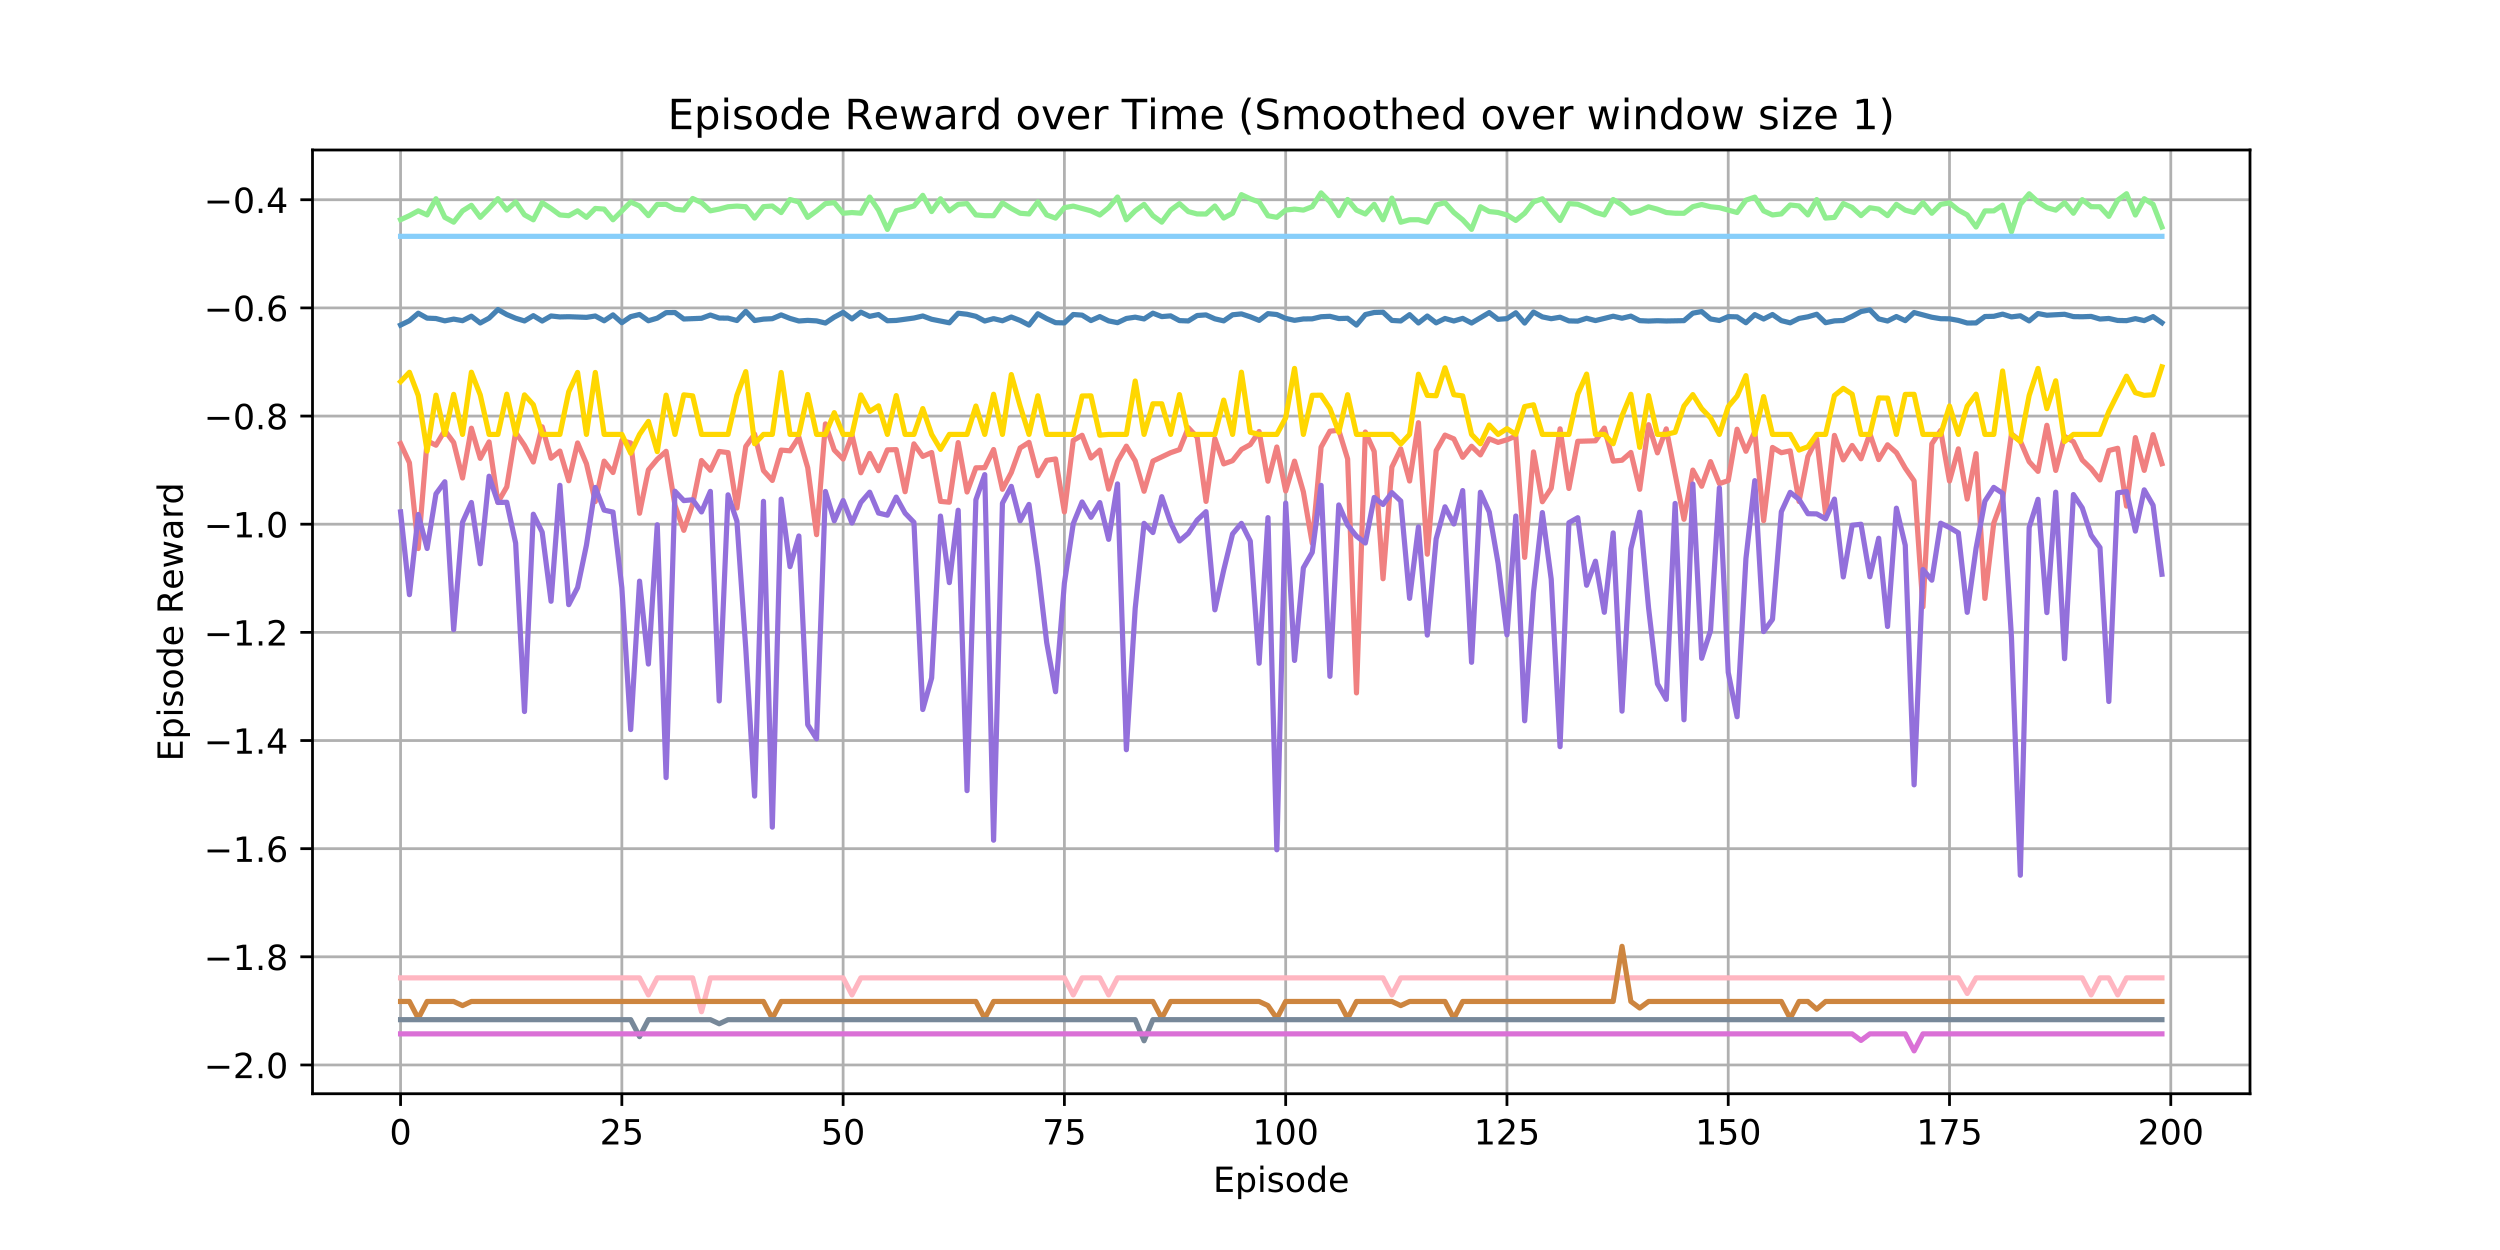 <?xml version="1.0" encoding="utf-8" standalone="no"?>
<!DOCTYPE svg PUBLIC "-//W3C//DTD SVG 1.1//EN"
  "http://www.w3.org/Graphics/SVG/1.1/DTD/svg11.dtd">
<!-- Created with matplotlib (https://matplotlib.org/) -->
<svg height="360pt" version="1.1" viewBox="0 0 720 360" width="720pt" xmlns="http://www.w3.org/2000/svg" xmlns:xlink="http://www.w3.org/1999/xlink">
 <defs>
  <style type="text/css">
*{stroke-linecap:butt;stroke-linejoin:round;white-space:pre;}
  </style>
 </defs>
 <g id="figure_1">
  <g id="patch_1">
   <path d="M 0 360 
L 720 360 
L 720 0 
L 0 0 
z
" style="fill:#ffffff;"/>
  </g>
  <g id="axes_1">
   <g id="patch_2">
    <path d="M 90 315 
L 648 315 
L 648 43.2 
L 90 43.2 
z
" style="fill:#ffffff;"/>
   </g>
   <g id="matplotlib.axis_1">
    <g id="xtick_1">
     <g id="line2d_1">
      <path clip-path="url(#p8ab251e965)" d="M 115.364 315 
L 115.364 43.2 
" style="fill:none;stroke:#b0b0b0;stroke-linecap:square;stroke-width:0.8;"/>
     </g>
     <g id="line2d_2">
      <defs>
       <path d="M 0 0 
L 0 3.5 
" id="ma11ceac515" style="stroke:#000000;stroke-width:0.8;"/>
      </defs>
      <g>
       <use style="stroke:#000000;stroke-width:0.8;" x="115.364" xlink:href="#ma11ceac515" y="315"/>
      </g>
     </g>
     <g id="text_1">
      <!-- 0 -->
      <defs>
       <path d="M 31.781 66.406 
Q 24.172 66.406 20.328 58.906 
Q 16.5 51.422 16.5 36.375 
Q 16.5 21.391 20.328 13.891 
Q 24.172 6.391 31.781 6.391 
Q 39.453 6.391 43.281 13.891 
Q 47.125 21.391 47.125 36.375 
Q 47.125 51.422 43.281 58.906 
Q 39.453 66.406 31.781 66.406 
z
M 31.781 74.219 
Q 44.047 74.219 50.516 64.516 
Q 56.984 54.828 56.984 36.375 
Q 56.984 17.969 50.516 8.266 
Q 44.047 -1.422 31.781 -1.422 
Q 19.531 -1.422 13.062 8.266 
Q 6.594 17.969 6.594 36.375 
Q 6.594 54.828 13.062 64.516 
Q 19.531 74.219 31.781 74.219 
z
" id="DejaVuSans-48"/>
      </defs>
      <g transform="translate(112.182 329.598)scale(0.1 -0.1)">
       <use xlink:href="#DejaVuSans-48"/>
      </g>
     </g>
    </g>
    <g id="xtick_2">
     <g id="line2d_3">
      <path clip-path="url(#p8ab251e965)" d="M 179.091 315 
L 179.091 43.2 
" style="fill:none;stroke:#b0b0b0;stroke-linecap:square;stroke-width:0.8;"/>
     </g>
     <g id="line2d_4">
      <g>
       <use style="stroke:#000000;stroke-width:0.8;" x="179.091" xlink:href="#ma11ceac515" y="315"/>
      </g>
     </g>
     <g id="text_2">
      <!-- 25 -->
      <defs>
       <path d="M 19.188 8.297 
L 53.609 8.297 
L 53.609 0 
L 7.328 0 
L 7.328 8.297 
Q 12.938 14.109 22.625 23.891 
Q 32.328 33.688 34.812 36.531 
Q 39.547 41.844 41.422 45.531 
Q 43.312 49.219 43.312 52.781 
Q 43.312 58.594 39.234 62.25 
Q 35.156 65.922 28.609 65.922 
Q 23.969 65.922 18.812 64.312 
Q 13.672 62.703 7.812 59.422 
L 7.812 69.391 
Q 13.766 71.781 18.938 73 
Q 24.125 74.219 28.422 74.219 
Q 39.75 74.219 46.484 68.547 
Q 53.219 62.891 53.219 53.422 
Q 53.219 48.922 51.531 44.891 
Q 49.859 40.875 45.406 35.406 
Q 44.188 33.984 37.641 27.219 
Q 31.109 20.453 19.188 8.297 
z
" id="DejaVuSans-50"/>
       <path d="M 10.797 72.906 
L 49.516 72.906 
L 49.516 64.594 
L 19.828 64.594 
L 19.828 46.734 
Q 21.969 47.469 24.109 47.828 
Q 26.266 48.188 28.422 48.188 
Q 40.625 48.188 47.75 41.5 
Q 54.891 34.812 54.891 23.391 
Q 54.891 11.625 47.562 5.094 
Q 40.234 -1.422 26.906 -1.422 
Q 22.312 -1.422 17.547 -0.641 
Q 12.797 0.141 7.719 1.703 
L 7.719 11.625 
Q 12.109 9.234 16.797 8.062 
Q 21.484 6.891 26.703 6.891 
Q 35.156 6.891 40.078 11.328 
Q 45.016 15.766 45.016 23.391 
Q 45.016 31 40.078 35.438 
Q 35.156 39.891 26.703 39.891 
Q 22.75 39.891 18.812 39.016 
Q 14.891 38.141 10.797 36.281 
z
" id="DejaVuSans-53"/>
      </defs>
      <g transform="translate(172.729 329.598)scale(0.1 -0.1)">
       <use xlink:href="#DejaVuSans-50"/>
       <use x="63.623" xlink:href="#DejaVuSans-53"/>
      </g>
     </g>
    </g>
    <g id="xtick_3">
     <g id="line2d_5">
      <path clip-path="url(#p8ab251e965)" d="M 242.819 315 
L 242.819 43.2 
" style="fill:none;stroke:#b0b0b0;stroke-linecap:square;stroke-width:0.8;"/>
     </g>
     <g id="line2d_6">
      <g>
       <use style="stroke:#000000;stroke-width:0.8;" x="242.819" xlink:href="#ma11ceac515" y="315"/>
      </g>
     </g>
     <g id="text_3">
      <!-- 50 -->
      <g transform="translate(236.457 329.598)scale(0.1 -0.1)">
       <use xlink:href="#DejaVuSans-53"/>
       <use x="63.623" xlink:href="#DejaVuSans-48"/>
      </g>
     </g>
    </g>
    <g id="xtick_4">
     <g id="line2d_7">
      <path clip-path="url(#p8ab251e965)" d="M 306.547 315 
L 306.547 43.2 
" style="fill:none;stroke:#b0b0b0;stroke-linecap:square;stroke-width:0.8;"/>
     </g>
     <g id="line2d_8">
      <g>
       <use style="stroke:#000000;stroke-width:0.8;" x="306.547" xlink:href="#ma11ceac515" y="315"/>
      </g>
     </g>
     <g id="text_4">
      <!-- 75 -->
      <defs>
       <path d="M 8.203 72.906 
L 55.078 72.906 
L 55.078 68.703 
L 28.609 0 
L 18.312 0 
L 43.219 64.594 
L 8.203 64.594 
z
" id="DejaVuSans-55"/>
      </defs>
      <g transform="translate(300.184 329.598)scale(0.1 -0.1)">
       <use xlink:href="#DejaVuSans-55"/>
       <use x="63.623" xlink:href="#DejaVuSans-53"/>
      </g>
     </g>
    </g>
    <g id="xtick_5">
     <g id="line2d_9">
      <path clip-path="url(#p8ab251e965)" d="M 370.275 315 
L 370.275 43.2 
" style="fill:none;stroke:#b0b0b0;stroke-linecap:square;stroke-width:0.8;"/>
     </g>
     <g id="line2d_10">
      <g>
       <use style="stroke:#000000;stroke-width:0.8;" x="370.275" xlink:href="#ma11ceac515" y="315"/>
      </g>
     </g>
     <g id="text_5">
      <!-- 100 -->
      <defs>
       <path d="M 12.406 8.297 
L 28.516 8.297 
L 28.516 63.922 
L 10.984 60.406 
L 10.984 69.391 
L 28.422 72.906 
L 38.281 72.906 
L 38.281 8.297 
L 54.391 8.297 
L 54.391 0 
L 12.406 0 
z
" id="DejaVuSans-49"/>
      </defs>
      <g transform="translate(360.731 329.598)scale(0.1 -0.1)">
       <use xlink:href="#DejaVuSans-49"/>
       <use x="63.623" xlink:href="#DejaVuSans-48"/>
       <use x="127.246" xlink:href="#DejaVuSans-48"/>
      </g>
     </g>
    </g>
    <g id="xtick_6">
     <g id="line2d_11">
      <path clip-path="url(#p8ab251e965)" d="M 434.002 315 
L 434.002 43.2 
" style="fill:none;stroke:#b0b0b0;stroke-linecap:square;stroke-width:0.8;"/>
     </g>
     <g id="line2d_12">
      <g>
       <use style="stroke:#000000;stroke-width:0.8;" x="434.002" xlink:href="#ma11ceac515" y="315"/>
      </g>
     </g>
     <g id="text_6">
      <!-- 125 -->
      <g transform="translate(424.459 329.598)scale(0.1 -0.1)">
       <use xlink:href="#DejaVuSans-49"/>
       <use x="63.623" xlink:href="#DejaVuSans-50"/>
       <use x="127.246" xlink:href="#DejaVuSans-53"/>
      </g>
     </g>
    </g>
    <g id="xtick_7">
     <g id="line2d_13">
      <path clip-path="url(#p8ab251e965)" d="M 497.73 315 
L 497.73 43.2 
" style="fill:none;stroke:#b0b0b0;stroke-linecap:square;stroke-width:0.8;"/>
     </g>
     <g id="line2d_14">
      <g>
       <use style="stroke:#000000;stroke-width:0.8;" x="497.73" xlink:href="#ma11ceac515" y="315"/>
      </g>
     </g>
     <g id="text_7">
      <!-- 150 -->
      <g transform="translate(488.186 329.598)scale(0.1 -0.1)">
       <use xlink:href="#DejaVuSans-49"/>
       <use x="63.623" xlink:href="#DejaVuSans-53"/>
       <use x="127.246" xlink:href="#DejaVuSans-48"/>
      </g>
     </g>
    </g>
    <g id="xtick_8">
     <g id="line2d_15">
      <path clip-path="url(#p8ab251e965)" d="M 561.458 315 
L 561.458 43.2 
" style="fill:none;stroke:#b0b0b0;stroke-linecap:square;stroke-width:0.8;"/>
     </g>
     <g id="line2d_16">
      <g>
       <use style="stroke:#000000;stroke-width:0.8;" x="561.458" xlink:href="#ma11ceac515" y="315"/>
      </g>
     </g>
     <g id="text_8">
      <!-- 175 -->
      <g transform="translate(551.914 329.598)scale(0.1 -0.1)">
       <use xlink:href="#DejaVuSans-49"/>
       <use x="63.623" xlink:href="#DejaVuSans-55"/>
       <use x="127.246" xlink:href="#DejaVuSans-53"/>
      </g>
     </g>
    </g>
    <g id="xtick_9">
     <g id="line2d_17">
      <path clip-path="url(#p8ab251e965)" d="M 625.185 315 
L 625.185 43.2 
" style="fill:none;stroke:#b0b0b0;stroke-linecap:square;stroke-width:0.8;"/>
     </g>
     <g id="line2d_18">
      <g>
       <use style="stroke:#000000;stroke-width:0.8;" x="625.185" xlink:href="#ma11ceac515" y="315"/>
      </g>
     </g>
     <g id="text_9">
      <!-- 200 -->
      <g transform="translate(615.642 329.598)scale(0.1 -0.1)">
       <use xlink:href="#DejaVuSans-50"/>
       <use x="63.623" xlink:href="#DejaVuSans-48"/>
       <use x="127.246" xlink:href="#DejaVuSans-48"/>
      </g>
     </g>
    </g>
    <g id="text_10">
     <!-- Episode -->
     <defs>
      <path d="M 9.812 72.906 
L 55.906 72.906 
L 55.906 64.594 
L 19.672 64.594 
L 19.672 43.016 
L 54.391 43.016 
L 54.391 34.719 
L 19.672 34.719 
L 19.672 8.297 
L 56.781 8.297 
L 56.781 0 
L 9.812 0 
z
" id="DejaVuSans-69"/>
      <path d="M 18.109 8.203 
L 18.109 -20.797 
L 9.078 -20.797 
L 9.078 54.688 
L 18.109 54.688 
L 18.109 46.391 
Q 20.953 51.266 25.266 53.625 
Q 29.594 56 35.594 56 
Q 45.562 56 51.781 48.094 
Q 58.016 40.188 58.016 27.297 
Q 58.016 14.406 51.781 6.484 
Q 45.562 -1.422 35.594 -1.422 
Q 29.594 -1.422 25.266 0.953 
Q 20.953 3.328 18.109 8.203 
z
M 48.688 27.297 
Q 48.688 37.203 44.609 42.844 
Q 40.531 48.484 33.406 48.484 
Q 26.266 48.484 22.188 42.844 
Q 18.109 37.203 18.109 27.297 
Q 18.109 17.391 22.188 11.75 
Q 26.266 6.109 33.406 6.109 
Q 40.531 6.109 44.609 11.75 
Q 48.688 17.391 48.688 27.297 
z
" id="DejaVuSans-112"/>
      <path d="M 9.422 54.688 
L 18.406 54.688 
L 18.406 0 
L 9.422 0 
z
M 9.422 75.984 
L 18.406 75.984 
L 18.406 64.594 
L 9.422 64.594 
z
" id="DejaVuSans-105"/>
      <path d="M 44.281 53.078 
L 44.281 44.578 
Q 40.484 46.531 36.375 47.5 
Q 32.281 48.484 27.875 48.484 
Q 21.188 48.484 17.844 46.438 
Q 14.5 44.391 14.5 40.281 
Q 14.5 37.156 16.891 35.375 
Q 19.281 33.594 26.516 31.984 
L 29.594 31.297 
Q 39.156 29.25 43.188 25.516 
Q 47.219 21.781 47.219 15.094 
Q 47.219 7.469 41.188 3.016 
Q 35.156 -1.422 24.609 -1.422 
Q 20.219 -1.422 15.453 -0.562 
Q 10.688 0.297 5.422 2 
L 5.422 11.281 
Q 10.406 8.688 15.234 7.391 
Q 20.062 6.109 24.812 6.109 
Q 31.156 6.109 34.562 8.281 
Q 37.984 10.453 37.984 14.406 
Q 37.984 18.062 35.516 20.016 
Q 33.062 21.969 24.703 23.781 
L 21.578 24.516 
Q 13.234 26.266 9.516 29.906 
Q 5.812 33.547 5.812 39.891 
Q 5.812 47.609 11.281 51.797 
Q 16.75 56 26.812 56 
Q 31.781 56 36.172 55.266 
Q 40.578 54.547 44.281 53.078 
z
" id="DejaVuSans-115"/>
      <path d="M 30.609 48.391 
Q 23.391 48.391 19.188 42.75 
Q 14.984 37.109 14.984 27.297 
Q 14.984 17.484 19.156 11.844 
Q 23.344 6.203 30.609 6.203 
Q 37.797 6.203 41.984 11.859 
Q 46.188 17.531 46.188 27.297 
Q 46.188 37.016 41.984 42.703 
Q 37.797 48.391 30.609 48.391 
z
M 30.609 56 
Q 42.328 56 49.016 48.375 
Q 55.719 40.766 55.719 27.297 
Q 55.719 13.875 49.016 6.219 
Q 42.328 -1.422 30.609 -1.422 
Q 18.844 -1.422 12.172 6.219 
Q 5.516 13.875 5.516 27.297 
Q 5.516 40.766 12.172 48.375 
Q 18.844 56 30.609 56 
z
" id="DejaVuSans-111"/>
      <path d="M 45.406 46.391 
L 45.406 75.984 
L 54.391 75.984 
L 54.391 0 
L 45.406 0 
L 45.406 8.203 
Q 42.578 3.328 38.25 0.953 
Q 33.938 -1.422 27.875 -1.422 
Q 17.969 -1.422 11.734 6.484 
Q 5.516 14.406 5.516 27.297 
Q 5.516 40.188 11.734 48.094 
Q 17.969 56 27.875 56 
Q 33.938 56 38.25 53.625 
Q 42.578 51.266 45.406 46.391 
z
M 14.797 27.297 
Q 14.797 17.391 18.875 11.75 
Q 22.953 6.109 30.078 6.109 
Q 37.203 6.109 41.297 11.75 
Q 45.406 17.391 45.406 27.297 
Q 45.406 37.203 41.297 42.844 
Q 37.203 48.484 30.078 48.484 
Q 22.953 48.484 18.875 42.844 
Q 14.797 37.203 14.797 27.297 
z
" id="DejaVuSans-100"/>
      <path d="M 56.203 29.594 
L 56.203 25.203 
L 14.891 25.203 
Q 15.484 15.922 20.484 11.062 
Q 25.484 6.203 34.422 6.203 
Q 39.594 6.203 44.453 7.469 
Q 49.312 8.734 54.109 11.281 
L 54.109 2.781 
Q 49.266 0.734 44.188 -0.344 
Q 39.109 -1.422 33.891 -1.422 
Q 20.797 -1.422 13.156 6.188 
Q 5.516 13.812 5.516 26.812 
Q 5.516 40.234 12.766 48.109 
Q 20.016 56 32.328 56 
Q 43.359 56 49.781 48.891 
Q 56.203 41.797 56.203 29.594 
z
M 47.219 32.234 
Q 47.125 39.594 43.094 43.984 
Q 39.062 48.391 32.422 48.391 
Q 24.906 48.391 20.391 44.141 
Q 15.875 39.891 15.188 32.172 
z
" id="DejaVuSans-101"/>
     </defs>
     <g transform="translate(349.363 343.277)scale(0.1 -0.1)">
      <use xlink:href="#DejaVuSans-69"/>
      <use x="63.184" xlink:href="#DejaVuSans-112"/>
      <use x="126.66" xlink:href="#DejaVuSans-105"/>
      <use x="154.443" xlink:href="#DejaVuSans-115"/>
      <use x="206.543" xlink:href="#DejaVuSans-111"/>
      <use x="267.725" xlink:href="#DejaVuSans-100"/>
      <use x="331.201" xlink:href="#DejaVuSans-101"/>
     </g>
    </g>
   </g>
   <g id="matplotlib.axis_2">
    <g id="ytick_1">
     <g id="line2d_19">
      <path clip-path="url(#p8ab251e965)" d="M 90 306.711 
L 648 306.711 
" style="fill:none;stroke:#b0b0b0;stroke-linecap:square;stroke-width:0.8;"/>
     </g>
     <g id="line2d_20">
      <defs>
       <path d="M 0 0 
L -3.5 0 
" id="m61335bbe92" style="stroke:#000000;stroke-width:0.8;"/>
      </defs>
      <g>
       <use style="stroke:#000000;stroke-width:0.8;" x="90" xlink:href="#m61335bbe92" y="306.711"/>
      </g>
     </g>
     <g id="text_11">
      <!-- −2.0 -->
      <defs>
       <path d="M 10.594 35.5 
L 73.188 35.5 
L 73.188 27.203 
L 10.594 27.203 
z
" id="DejaVuSans-8722"/>
       <path d="M 10.688 12.406 
L 21 12.406 
L 21 0 
L 10.688 0 
z
" id="DejaVuSans-46"/>
      </defs>
      <g transform="translate(58.717 310.511)scale(0.1 -0.1)">
       <use xlink:href="#DejaVuSans-8722"/>
       <use x="83.789" xlink:href="#DejaVuSans-50"/>
       <use x="147.412" xlink:href="#DejaVuSans-46"/>
       <use x="179.199" xlink:href="#DejaVuSans-48"/>
      </g>
     </g>
    </g>
    <g id="ytick_2">
     <g id="line2d_21">
      <path clip-path="url(#p8ab251e965)" d="M 90 275.563 
L 648 275.563 
" style="fill:none;stroke:#b0b0b0;stroke-linecap:square;stroke-width:0.8;"/>
     </g>
     <g id="line2d_22">
      <g>
       <use style="stroke:#000000;stroke-width:0.8;" x="90" xlink:href="#m61335bbe92" y="275.563"/>
      </g>
     </g>
     <g id="text_12">
      <!-- −1.8 -->
      <defs>
       <path d="M 31.781 34.625 
Q 24.75 34.625 20.719 30.859 
Q 16.703 27.094 16.703 20.516 
Q 16.703 13.922 20.719 10.156 
Q 24.75 6.391 31.781 6.391 
Q 38.812 6.391 42.859 10.172 
Q 46.922 13.969 46.922 20.516 
Q 46.922 27.094 42.891 30.859 
Q 38.875 34.625 31.781 34.625 
z
M 21.922 38.812 
Q 15.578 40.375 12.031 44.719 
Q 8.5 49.078 8.5 55.328 
Q 8.5 64.062 14.719 69.141 
Q 20.953 74.219 31.781 74.219 
Q 42.672 74.219 48.875 69.141 
Q 55.078 64.062 55.078 55.328 
Q 55.078 49.078 51.531 44.719 
Q 48 40.375 41.703 38.812 
Q 48.828 37.156 52.797 32.312 
Q 56.781 27.484 56.781 20.516 
Q 56.781 9.906 50.312 4.234 
Q 43.844 -1.422 31.781 -1.422 
Q 19.734 -1.422 13.25 4.234 
Q 6.781 9.906 6.781 20.516 
Q 6.781 27.484 10.781 32.312 
Q 14.797 37.156 21.922 38.812 
z
M 18.312 54.391 
Q 18.312 48.734 21.844 45.562 
Q 25.391 42.391 31.781 42.391 
Q 38.141 42.391 41.719 45.562 
Q 45.312 48.734 45.312 54.391 
Q 45.312 60.062 41.719 63.234 
Q 38.141 66.406 31.781 66.406 
Q 25.391 66.406 21.844 63.234 
Q 18.312 60.062 18.312 54.391 
z
" id="DejaVuSans-56"/>
      </defs>
      <g transform="translate(58.717 279.363)scale(0.1 -0.1)">
       <use xlink:href="#DejaVuSans-8722"/>
       <use x="83.789" xlink:href="#DejaVuSans-49"/>
       <use x="147.412" xlink:href="#DejaVuSans-46"/>
       <use x="179.199" xlink:href="#DejaVuSans-56"/>
      </g>
     </g>
    </g>
    <g id="ytick_3">
     <g id="line2d_23">
      <path clip-path="url(#p8ab251e965)" d="M 90 244.415 
L 648 244.415 
" style="fill:none;stroke:#b0b0b0;stroke-linecap:square;stroke-width:0.8;"/>
     </g>
     <g id="line2d_24">
      <g>
       <use style="stroke:#000000;stroke-width:0.8;" x="90" xlink:href="#m61335bbe92" y="244.415"/>
      </g>
     </g>
     <g id="text_13">
      <!-- −1.6 -->
      <defs>
       <path d="M 33.016 40.375 
Q 26.375 40.375 22.484 35.828 
Q 18.609 31.297 18.609 23.391 
Q 18.609 15.531 22.484 10.953 
Q 26.375 6.391 33.016 6.391 
Q 39.656 6.391 43.531 10.953 
Q 47.406 15.531 47.406 23.391 
Q 47.406 31.297 43.531 35.828 
Q 39.656 40.375 33.016 40.375 
z
M 52.594 71.297 
L 52.594 62.312 
Q 48.875 64.062 45.094 64.984 
Q 41.312 65.922 37.594 65.922 
Q 27.828 65.922 22.672 59.328 
Q 17.531 52.734 16.797 39.406 
Q 19.672 43.656 24.016 45.922 
Q 28.375 48.188 33.594 48.188 
Q 44.578 48.188 50.953 41.516 
Q 57.328 34.859 57.328 23.391 
Q 57.328 12.156 50.688 5.359 
Q 44.047 -1.422 33.016 -1.422 
Q 20.359 -1.422 13.672 8.266 
Q 6.984 17.969 6.984 36.375 
Q 6.984 53.656 15.188 63.938 
Q 23.391 74.219 37.203 74.219 
Q 40.922 74.219 44.703 73.484 
Q 48.484 72.75 52.594 71.297 
z
" id="DejaVuSans-54"/>
      </defs>
      <g transform="translate(58.717 248.215)scale(0.1 -0.1)">
       <use xlink:href="#DejaVuSans-8722"/>
       <use x="83.789" xlink:href="#DejaVuSans-49"/>
       <use x="147.412" xlink:href="#DejaVuSans-46"/>
       <use x="179.199" xlink:href="#DejaVuSans-54"/>
      </g>
     </g>
    </g>
    <g id="ytick_4">
     <g id="line2d_25">
      <path clip-path="url(#p8ab251e965)" d="M 90 213.268 
L 648 213.268 
" style="fill:none;stroke:#b0b0b0;stroke-linecap:square;stroke-width:0.8;"/>
     </g>
     <g id="line2d_26">
      <g>
       <use style="stroke:#000000;stroke-width:0.8;" x="90" xlink:href="#m61335bbe92" y="213.268"/>
      </g>
     </g>
     <g id="text_14">
      <!-- −1.4 -->
      <defs>
       <path d="M 37.797 64.312 
L 12.891 25.391 
L 37.797 25.391 
z
M 35.203 72.906 
L 47.609 72.906 
L 47.609 25.391 
L 58.016 25.391 
L 58.016 17.188 
L 47.609 17.188 
L 47.609 0 
L 37.797 0 
L 37.797 17.188 
L 4.891 17.188 
L 4.891 26.703 
z
" id="DejaVuSans-52"/>
      </defs>
      <g transform="translate(58.717 217.067)scale(0.1 -0.1)">
       <use xlink:href="#DejaVuSans-8722"/>
       <use x="83.789" xlink:href="#DejaVuSans-49"/>
       <use x="147.412" xlink:href="#DejaVuSans-46"/>
       <use x="179.199" xlink:href="#DejaVuSans-52"/>
      </g>
     </g>
    </g>
    <g id="ytick_5">
     <g id="line2d_27">
      <path clip-path="url(#p8ab251e965)" d="M 90 182.12 
L 648 182.12 
" style="fill:none;stroke:#b0b0b0;stroke-linecap:square;stroke-width:0.8;"/>
     </g>
     <g id="line2d_28">
      <g>
       <use style="stroke:#000000;stroke-width:0.8;" x="90" xlink:href="#m61335bbe92" y="182.12"/>
      </g>
     </g>
     <g id="text_15">
      <!-- −1.2 -->
      <g transform="translate(58.717 185.919)scale(0.1 -0.1)">
       <use xlink:href="#DejaVuSans-8722"/>
       <use x="83.789" xlink:href="#DejaVuSans-49"/>
       <use x="147.412" xlink:href="#DejaVuSans-46"/>
       <use x="179.199" xlink:href="#DejaVuSans-50"/>
      </g>
     </g>
    </g>
    <g id="ytick_6">
     <g id="line2d_29">
      <path clip-path="url(#p8ab251e965)" d="M 90 150.972 
L 648 150.972 
" style="fill:none;stroke:#b0b0b0;stroke-linecap:square;stroke-width:0.8;"/>
     </g>
     <g id="line2d_30">
      <g>
       <use style="stroke:#000000;stroke-width:0.8;" x="90" xlink:href="#m61335bbe92" y="150.972"/>
      </g>
     </g>
     <g id="text_16">
      <!-- −1.0 -->
      <g transform="translate(58.717 154.771)scale(0.1 -0.1)">
       <use xlink:href="#DejaVuSans-8722"/>
       <use x="83.789" xlink:href="#DejaVuSans-49"/>
       <use x="147.412" xlink:href="#DejaVuSans-46"/>
       <use x="179.199" xlink:href="#DejaVuSans-48"/>
      </g>
     </g>
    </g>
    <g id="ytick_7">
     <g id="line2d_31">
      <path clip-path="url(#p8ab251e965)" d="M 90 119.824 
L 648 119.824 
" style="fill:none;stroke:#b0b0b0;stroke-linecap:square;stroke-width:0.8;"/>
     </g>
     <g id="line2d_32">
      <g>
       <use style="stroke:#000000;stroke-width:0.8;" x="90" xlink:href="#m61335bbe92" y="119.824"/>
      </g>
     </g>
     <g id="text_17">
      <!-- −0.8 -->
      <g transform="translate(58.717 123.623)scale(0.1 -0.1)">
       <use xlink:href="#DejaVuSans-8722"/>
       <use x="83.789" xlink:href="#DejaVuSans-48"/>
       <use x="147.412" xlink:href="#DejaVuSans-46"/>
       <use x="179.199" xlink:href="#DejaVuSans-56"/>
      </g>
     </g>
    </g>
    <g id="ytick_8">
     <g id="line2d_33">
      <path clip-path="url(#p8ab251e965)" d="M 90 88.676 
L 648 88.676 
" style="fill:none;stroke:#b0b0b0;stroke-linecap:square;stroke-width:0.8;"/>
     </g>
     <g id="line2d_34">
      <g>
       <use style="stroke:#000000;stroke-width:0.8;" x="90" xlink:href="#m61335bbe92" y="88.676"/>
      </g>
     </g>
     <g id="text_18">
      <!-- −0.6 -->
      <g transform="translate(58.717 92.475)scale(0.1 -0.1)">
       <use xlink:href="#DejaVuSans-8722"/>
       <use x="83.789" xlink:href="#DejaVuSans-48"/>
       <use x="147.412" xlink:href="#DejaVuSans-46"/>
       <use x="179.199" xlink:href="#DejaVuSans-54"/>
      </g>
     </g>
    </g>
    <g id="ytick_9">
     <g id="line2d_35">
      <path clip-path="url(#p8ab251e965)" d="M 90 57.528 
L 648 57.528 
" style="fill:none;stroke:#b0b0b0;stroke-linecap:square;stroke-width:0.8;"/>
     </g>
     <g id="line2d_36">
      <g>
       <use style="stroke:#000000;stroke-width:0.8;" x="90" xlink:href="#m61335bbe92" y="57.528"/>
      </g>
     </g>
     <g id="text_19">
      <!-- −0.4 -->
      <g transform="translate(58.717 61.327)scale(0.1 -0.1)">
       <use xlink:href="#DejaVuSans-8722"/>
       <use x="83.789" xlink:href="#DejaVuSans-48"/>
       <use x="147.412" xlink:href="#DejaVuSans-46"/>
       <use x="179.199" xlink:href="#DejaVuSans-52"/>
      </g>
     </g>
    </g>
    <g id="text_20">
     <!-- Episode Reward -->
     <defs>
      <path id="DejaVuSans-32"/>
      <path d="M 44.391 34.188 
Q 47.562 33.109 50.562 29.594 
Q 53.562 26.078 56.594 19.922 
L 66.609 0 
L 56 0 
L 46.688 18.703 
Q 43.062 26.031 39.672 28.422 
Q 36.281 30.812 30.422 30.812 
L 19.672 30.812 
L 19.672 0 
L 9.812 0 
L 9.812 72.906 
L 32.078 72.906 
Q 44.578 72.906 50.734 67.672 
Q 56.891 62.453 56.891 51.906 
Q 56.891 45.016 53.688 40.469 
Q 50.484 35.938 44.391 34.188 
z
M 19.672 64.797 
L 19.672 38.922 
L 32.078 38.922 
Q 39.203 38.922 42.844 42.219 
Q 46.484 45.516 46.484 51.906 
Q 46.484 58.297 42.844 61.547 
Q 39.203 64.797 32.078 64.797 
z
" id="DejaVuSans-82"/>
      <path d="M 4.203 54.688 
L 13.188 54.688 
L 24.422 12.016 
L 35.594 54.688 
L 46.188 54.688 
L 57.422 12.016 
L 68.609 54.688 
L 77.594 54.688 
L 63.281 0 
L 52.688 0 
L 40.922 44.828 
L 29.109 0 
L 18.5 0 
z
" id="DejaVuSans-119"/>
      <path d="M 34.281 27.484 
Q 23.391 27.484 19.188 25 
Q 14.984 22.516 14.984 16.5 
Q 14.984 11.719 18.141 8.906 
Q 21.297 6.109 26.703 6.109 
Q 34.188 6.109 38.703 11.406 
Q 43.219 16.703 43.219 25.484 
L 43.219 27.484 
z
M 52.203 31.203 
L 52.203 0 
L 43.219 0 
L 43.219 8.297 
Q 40.141 3.328 35.547 0.953 
Q 30.953 -1.422 24.312 -1.422 
Q 15.922 -1.422 10.953 3.297 
Q 6 8.016 6 15.922 
Q 6 25.141 12.172 29.828 
Q 18.359 34.516 30.609 34.516 
L 43.219 34.516 
L 43.219 35.406 
Q 43.219 41.609 39.141 45 
Q 35.062 48.391 27.688 48.391 
Q 23 48.391 18.547 47.266 
Q 14.109 46.141 10.016 43.891 
L 10.016 52.203 
Q 14.938 54.109 19.578 55.047 
Q 24.219 56 28.609 56 
Q 40.484 56 46.344 49.844 
Q 52.203 43.703 52.203 31.203 
z
" id="DejaVuSans-97"/>
      <path d="M 41.109 46.297 
Q 39.594 47.172 37.812 47.578 
Q 36.031 48 33.891 48 
Q 26.266 48 22.188 43.047 
Q 18.109 38.094 18.109 28.812 
L 18.109 0 
L 9.078 0 
L 9.078 54.688 
L 18.109 54.688 
L 18.109 46.188 
Q 20.953 51.172 25.484 53.578 
Q 30.031 56 36.531 56 
Q 37.453 56 38.578 55.875 
Q 39.703 55.766 41.062 55.516 
z
" id="DejaVuSans-114"/>
     </defs>
     <g transform="translate(52.638 219.256)rotate(-90)scale(0.1 -0.1)">
      <use xlink:href="#DejaVuSans-69"/>
      <use x="63.184" xlink:href="#DejaVuSans-112"/>
      <use x="126.66" xlink:href="#DejaVuSans-105"/>
      <use x="154.443" xlink:href="#DejaVuSans-115"/>
      <use x="206.543" xlink:href="#DejaVuSans-111"/>
      <use x="267.725" xlink:href="#DejaVuSans-100"/>
      <use x="331.201" xlink:href="#DejaVuSans-101"/>
      <use x="392.725" xlink:href="#DejaVuSans-32"/>
      <use x="424.512" xlink:href="#DejaVuSans-82"/>
      <use x="493.932" xlink:href="#DejaVuSans-101"/>
      <use x="555.455" xlink:href="#DejaVuSans-119"/>
      <use x="637.242" xlink:href="#DejaVuSans-97"/>
      <use x="698.521" xlink:href="#DejaVuSans-114"/>
      <use x="739.619" xlink:href="#DejaVuSans-100"/>
     </g>
    </g>
   </g>
   <g id="line2d_37">
    <path clip-path="url(#p8ab251e965)" d="M 115.364 127.742 
L 117.913 133.288 
L 120.462 157.974 
L 123.011 126.959 
L 125.56 128.215 
L 128.109 123.97 
L 130.658 127.445 
L 133.207 137.658 
L 135.757 123.327 
L 138.306 132.002 
L 140.855 127.276 
L 143.404 144.661 
L 145.953 140.221 
L 148.502 124.534 
L 151.051 128.279 
L 153.6 133.056 
L 156.149 122.927 
L 158.698 131.964 
L 161.248 129.904 
L 163.797 138.455 
L 166.346 127.577 
L 168.895 133.556 
L 171.444 144.45 
L 173.993 132.808 
L 176.542 136.083 
L 179.091 126.877 
L 181.64 127.589 
L 184.19 147.814 
L 186.739 135.329 
L 189.288 132.268 
L 191.837 129.986 
L 194.386 145.521 
L 196.935 152.733 
L 199.484 145.193 
L 202.033 132.628 
L 204.582 135.434 
L 207.132 130.019 
L 209.681 130.356 
L 212.23 146.299 
L 214.779 128.577 
L 217.328 125.029 
L 219.877 135.533 
L 222.426 138.364 
L 224.975 129.625 
L 227.524 129.835 
L 230.074 125.928 
L 232.623 134.696 
L 235.172 153.977 
L 237.721 122.086 
L 240.27 129.616 
L 242.819 132.203 
L 245.368 125.261 
L 247.917 136.15 
L 250.466 130.6 
L 253.016 135.554 
L 255.565 129.56 
L 258.114 129.49 
L 260.663 141.609 
L 263.212 127.836 
L 265.761 131.439 
L 268.31 130.328 
L 270.859 144.396 
L 273.408 144.637 
L 275.958 127.466 
L 278.507 141.692 
L 281.056 134.735 
L 283.605 134.684 
L 286.154 129.472 
L 288.703 140.911 
L 291.252 136.094 
L 293.801 129.009 
L 296.35 127.4 
L 298.899 137.007 
L 301.449 132.575 
L 303.998 132.184 
L 306.547 147.44 
L 309.096 126.849 
L 311.645 125.362 
L 314.194 131.907 
L 316.743 129.64 
L 319.292 140.859 
L 321.841 132.897 
L 324.391 128.495 
L 326.94 132.74 
L 329.489 141.478 
L 332.038 132.797 
L 337.136 130.378 
L 339.685 129.493 
L 342.234 123.183 
L 344.783 125.912 
L 347.333 144.4 
L 349.882 126.332 
L 352.431 133.602 
L 354.98 132.68 
L 357.529 129.449 
L 360.078 128.047 
L 362.627 124.279 
L 365.176 138.588 
L 367.725 128.741 
L 370.275 141.396 
L 372.824 132.815 
L 375.373 141.658 
L 377.922 156.464 
L 380.471 128.776 
L 383.02 124.177 
L 385.569 123.915 
L 388.118 132.182 
L 390.667 199.547 
L 393.217 124.424 
L 395.766 130.011 
L 398.315 166.673 
L 400.864 134.518 
L 403.413 129.259 
L 405.962 138.527 
L 408.511 121.736 
L 411.06 159.605 
L 413.609 129.803 
L 416.159 125.309 
L 418.708 126.387 
L 421.257 131.698 
L 423.806 128.524 
L 426.355 131.002 
L 428.904 126.374 
L 431.453 127.415 
L 434.002 126.65 
L 436.551 125.604 
L 439.101 160.518 
L 441.65 130.158 
L 444.199 144.495 
L 446.748 140.602 
L 449.297 123.505 
L 451.846 140.676 
L 454.395 127.097 
L 459.493 126.951 
L 462.042 123.294 
L 464.592 132.802 
L 467.141 132.545 
L 469.69 130.311 
L 472.239 140.917 
L 474.788 122.315 
L 477.337 130.416 
L 479.886 123.52 
L 484.984 149.545 
L 487.534 135.391 
L 490.083 140.037 
L 492.632 132.951 
L 495.181 139.291 
L 497.73 138.409 
L 500.279 123.621 
L 502.828 129.96 
L 505.377 124.292 
L 507.926 149.937 
L 510.476 128.868 
L 513.025 130.379 
L 515.574 129.845 
L 518.123 144.415 
L 520.672 131.46 
L 523.221 126.426 
L 525.77 148 
L 528.319 125.398 
L 530.868 132.438 
L 533.418 128.296 
L 535.967 132.127 
L 538.516 124.904 
L 541.065 132.356 
L 543.614 128.106 
L 546.163 130.365 
L 548.712 134.821 
L 551.261 138.496 
L 553.81 174.785 
L 556.36 127.839 
L 558.909 123.983 
L 561.458 138.536 
L 564.007 129.275 
L 566.556 143.723 
L 569.105 130.652 
L 571.654 172.335 
L 574.203 150.637 
L 576.752 143.75 
L 579.302 124.952 
L 581.851 127.017 
L 584.4 132.964 
L 586.949 135.752 
L 589.498 122.491 
L 592.047 135.478 
L 594.596 125.658 
L 597.145 127.213 
L 599.694 132.481 
L 602.243 134.952 
L 604.793 138.223 
L 607.342 129.754 
L 609.891 129.108 
L 612.44 145.756 
L 614.989 126.035 
L 617.538 135.463 
L 620.087 125.183 
L 622.636 133.548 
L 622.636 133.548 
" style="fill:none;stroke:#f08080;stroke-linecap:square;stroke-width:1.5;"/>
   </g>
   <g id="line2d_38">
    <path clip-path="url(#p8ab251e965)" d="M 115.364 63.277 
L 117.913 62.105 
L 120.462 60.718 
L 123.011 61.895 
L 125.56 57.245 
L 128.109 62.6 
L 130.658 63.98 
L 133.207 60.732 
L 135.757 59.131 
L 138.306 62.585 
L 140.855 60.003 
L 143.404 57.214 
L 145.953 60.5 
L 148.502 58.151 
L 151.051 61.878 
L 153.6 63.299 
L 156.149 58.38 
L 158.698 60.034 
L 161.248 61.905 
L 163.797 62.117 
L 166.346 60.72 
L 168.895 62.595 
L 171.444 60.033 
L 173.993 60.219 
L 176.542 63.286 
L 181.64 58.184 
L 184.19 59.333 
L 186.739 62.101 
L 189.288 58.877 
L 191.837 58.848 
L 194.386 60.249 
L 196.935 60.507 
L 199.484 57.168 
L 202.033 58.352 
L 204.582 60.713 
L 207.132 60.221 
L 209.681 59.539 
L 212.23 59.356 
L 214.779 59.533 
L 217.328 62.796 
L 219.877 59.519 
L 222.426 59.33 
L 224.975 61.218 
L 227.524 57.46 
L 230.074 58.172 
L 232.623 62.596 
L 235.172 60.732 
L 237.721 58.644 
L 240.27 58.363 
L 242.819 61.418 
L 245.368 61.211 
L 247.917 61.403 
L 250.466 56.755 
L 253.016 60.511 
L 255.565 66.071 
L 258.114 60.715 
L 263.212 59.335 
L 265.761 56.261 
L 268.31 60.924 
L 270.859 57.251 
L 273.408 60.726 
L 275.958 58.856 
L 278.507 58.634 
L 281.056 61.896 
L 283.605 62.108 
L 286.154 62.125 
L 288.703 58.43 
L 291.252 60.026 
L 293.801 61.416 
L 296.35 61.61 
L 298.899 58.157 
L 301.449 61.895 
L 303.998 62.81 
L 306.547 59.803 
L 309.096 59.362 
L 314.194 60.719 
L 316.743 61.913 
L 319.292 59.813 
L 321.841 56.752 
L 324.391 63.292 
L 326.94 60.712 
L 329.489 58.861 
L 332.038 62.124 
L 334.587 63.974 
L 337.136 60.521 
L 339.685 58.644 
L 342.234 60.937 
L 344.783 61.619 
L 347.333 61.626 
L 349.882 59.336 
L 352.431 62.792 
L 354.98 61.414 
L 357.529 56.058 
L 360.078 57.249 
L 362.627 58.176 
L 365.176 62.14 
L 367.725 62.584 
L 370.275 60.508 
L 372.824 60.219 
L 375.373 60.509 
L 377.922 59.522 
L 380.471 55.555 
L 383.02 58.158 
L 385.569 62.097 
L 388.118 57.461 
L 390.667 60.52 
L 393.217 61.628 
L 395.766 58.848 
L 398.315 63.288 
L 400.864 57.067 
L 403.413 64.001 
L 405.962 63.295 
L 408.511 63.278 
L 411.06 63.979 
L 413.609 59.041 
L 416.159 58.365 
L 418.708 61.201 
L 421.257 63.302 
L 423.806 66.056 
L 426.355 59.547 
L 428.904 60.925 
L 431.453 61.194 
L 434.002 61.907 
L 436.551 63.484 
L 439.101 61.422 
L 441.65 58.152 
L 444.199 57.25 
L 446.748 60.5 
L 449.297 63.499 
L 451.846 58.641 
L 454.395 58.82 
L 456.944 59.823 
L 459.493 61.159 
L 462.042 61.897 
L 464.592 57.464 
L 467.141 59.072 
L 469.69 61.4 
L 472.239 60.708 
L 474.788 59.561 
L 477.337 60.248 
L 479.886 61.205 
L 482.435 61.41 
L 484.984 61.417 
L 487.534 59.531 
L 490.083 58.896 
L 492.632 59.545 
L 495.181 59.805 
L 500.279 61.2 
L 502.828 57.653 
L 505.377 56.781 
L 507.926 60.735 
L 510.476 61.905 
L 513.025 61.605 
L 515.574 59.039 
L 518.123 59.313 
L 520.672 61.892 
L 523.221 57.483 
L 525.77 62.803 
L 528.319 62.605 
L 530.868 58.627 
L 533.418 59.745 
L 535.967 62.094 
L 538.516 59.831 
L 541.065 60.228 
L 543.614 62.105 
L 546.163 58.847 
L 548.712 60.522 
L 551.261 61.212 
L 553.81 58.356 
L 556.36 61.411 
L 558.909 58.86 
L 561.458 58.435 
L 564.007 60.503 
L 566.556 61.897 
L 569.105 65.372 
L 571.654 60.741 
L 574.203 60.736 
L 576.752 59.088 
L 579.302 66.762 
L 581.851 58.832 
L 584.4 55.817 
L 586.949 58.16 
L 589.498 59.823 
L 592.047 60.514 
L 594.596 58.36 
L 597.145 61.409 
L 599.694 57.5 
L 602.243 59.522 
L 604.793 59.553 
L 607.342 62.305 
L 609.891 57.664 
L 612.44 55.796 
L 614.989 61.917 
L 617.538 57.238 
L 620.087 58.856 
L 622.636 65.38 
L 622.636 65.38 
" style="fill:none;stroke:#90ee90;stroke-linecap:square;stroke-width:1.5;"/>
   </g>
   <g id="line2d_39">
    <path clip-path="url(#p8ab251e965)" d="M 115.364 68.072 
L 622.636 68.072 
L 622.636 68.072 
" style="fill:none;stroke:#87cefa;stroke-linecap:square;stroke-width:1.5;"/>
   </g>
   <g id="line2d_40">
    <path clip-path="url(#p8ab251e965)" d="M 115.364 93.616 
L 117.913 92.371 
L 120.462 90.21 
L 123.011 91.627 
L 125.56 91.733 
L 128.109 92.403 
L 130.658 91.904 
L 133.207 92.359 
L 135.757 91.065 
L 138.306 93.016 
L 140.855 91.626 
L 143.404 89.148 
L 145.953 90.585 
L 148.502 91.651 
L 151.051 92.43 
L 153.6 90.914 
L 156.149 92.454 
L 158.698 90.999 
L 161.248 91.275 
L 163.797 91.21 
L 168.895 91.402 
L 171.444 91.011 
L 173.993 92.378 
L 176.542 90.685 
L 179.091 92.936 
L 181.64 91.191 
L 184.19 90.57 
L 186.739 92.374 
L 189.288 91.625 
L 191.837 90.043 
L 194.386 90.009 
L 196.935 91.87 
L 202.033 91.667 
L 204.582 90.729 
L 207.132 91.597 
L 209.681 91.629 
L 212.23 92.304 
L 214.779 89.66 
L 217.328 92.312 
L 219.877 91.909 
L 222.426 91.782 
L 224.975 90.69 
L 227.524 91.705 
L 230.074 92.446 
L 232.623 92.271 
L 235.172 92.415 
L 237.721 93.036 
L 240.27 91.332 
L 242.819 89.968 
L 245.368 91.847 
L 247.917 89.906 
L 250.466 91.109 
L 253.016 90.588 
L 255.565 92.372 
L 258.114 92.286 
L 263.212 91.59 
L 265.761 91.003 
L 268.31 91.948 
L 273.408 92.962 
L 275.958 90.217 
L 278.507 90.507 
L 281.056 91.1 
L 283.605 92.456 
L 286.154 91.77 
L 288.703 92.383 
L 291.252 91.303 
L 293.801 92.297 
L 296.35 93.616 
L 298.899 90.364 
L 301.449 91.769 
L 303.998 92.93 
L 306.547 92.992 
L 309.096 90.578 
L 311.645 90.757 
L 314.194 92.32 
L 316.743 91.184 
L 319.292 92.419 
L 321.841 92.928 
L 324.391 91.72 
L 326.94 91.343 
L 329.489 91.855 
L 332.038 90.194 
L 334.587 91.181 
L 337.136 90.969 
L 339.685 92.332 
L 342.234 92.432 
L 344.783 90.869 
L 347.333 90.693 
L 349.882 91.822 
L 352.431 92.411 
L 354.98 90.656 
L 357.529 90.402 
L 360.078 91.24 
L 362.627 92.268 
L 365.176 90.327 
L 367.725 90.582 
L 370.275 91.698 
L 372.824 92.256 
L 375.373 91.857 
L 377.922 91.824 
L 380.471 91.219 
L 383.02 91.1 
L 385.569 91.744 
L 388.118 91.666 
L 390.667 93.616 
L 393.217 90.593 
L 395.766 89.998 
L 398.315 89.914 
L 400.864 92.279 
L 403.413 92.432 
L 405.962 90.62 
L 408.511 93.008 
L 411.06 91.02 
L 413.609 92.976 
L 416.159 91.718 
L 418.708 92.445 
L 421.257 91.696 
L 423.806 93.026 
L 428.904 90.015 
L 431.453 91.962 
L 434.002 91.763 
L 436.551 90.081 
L 439.101 93.038 
L 441.65 89.877 
L 444.199 91.262 
L 446.748 91.785 
L 449.297 91.355 
L 451.846 92.419 
L 454.395 92.481 
L 456.944 91.658 
L 459.493 92.327 
L 464.592 91.072 
L 467.141 91.652 
L 469.69 91.046 
L 472.239 92.345 
L 474.788 92.462 
L 477.337 92.362 
L 479.886 92.445 
L 484.984 92.344 
L 487.534 90.192 
L 490.083 89.723 
L 492.632 91.858 
L 495.181 92.303 
L 497.73 91.183 
L 500.279 91.254 
L 502.828 92.944 
L 505.377 90.613 
L 507.926 91.872 
L 510.476 90.583 
L 513.025 92.34 
L 515.574 92.976 
L 518.123 91.702 
L 520.672 91.246 
L 523.221 90.502 
L 525.77 92.936 
L 528.319 92.407 
L 530.868 92.3 
L 533.418 91.11 
L 535.967 89.722 
L 538.516 89.235 
L 541.065 91.841 
L 543.614 92.45 
L 546.163 91.162 
L 548.712 92.339 
L 551.261 90.01 
L 556.36 91.364 
L 558.909 91.786 
L 561.458 91.818 
L 564.007 92.279 
L 566.556 93.026 
L 569.105 93.003 
L 571.654 91.159 
L 574.203 91.099 
L 576.752 90.468 
L 579.302 91.263 
L 581.851 90.949 
L 584.4 92.415 
L 586.949 90.3 
L 589.498 90.782 
L 594.596 90.511 
L 597.145 91.185 
L 599.694 91.225 
L 602.243 91.128 
L 604.793 91.883 
L 607.342 91.716 
L 609.891 92.293 
L 612.44 92.346 
L 614.989 91.769 
L 617.538 92.34 
L 620.087 91.182 
L 622.636 92.956 
L 622.636 92.956 
" style="fill:none;stroke:#4682b4;stroke-linecap:square;stroke-width:1.5;"/>
   </g>
   <g id="line2d_41">
    <path clip-path="url(#p8ab251e965)" d="M 115.364 109.917 
L 117.913 107.224 
L 120.462 113.916 
L 123.011 129.901 
L 125.56 113.811 
L 128.109 125.104 
L 130.658 113.585 
L 133.207 125.104 
L 135.757 107.205 
L 138.306 113.73 
L 140.855 125.104 
L 143.404 125.104 
L 145.953 113.535 
L 148.502 125.104 
L 151.051 113.73 
L 153.6 116.558 
L 156.149 125.104 
L 161.248 125.104 
L 163.797 112.828 
L 166.346 107.268 
L 168.895 125.104 
L 171.444 107.277 
L 173.993 125.104 
L 179.091 125.104 
L 181.64 130.506 
L 184.19 125.104 
L 186.739 121.362 
L 189.288 130.062 
L 191.837 113.811 
L 194.386 125.104 
L 196.935 113.716 
L 199.484 114.009 
L 202.033 125.104 
L 209.681 125.104 
L 212.23 113.852 
L 214.779 107.035 
L 217.328 127.795 
L 219.877 125.104 
L 222.426 125.104 
L 224.975 107.281 
L 227.524 125.104 
L 230.074 125.104 
L 232.623 113.618 
L 235.172 125.104 
L 237.721 125.104 
L 240.27 118.855 
L 242.819 125.104 
L 245.368 125.104 
L 247.917 113.748 
L 250.466 118.495 
L 253.016 116.89 
L 255.565 125.104 
L 258.114 113.938 
L 260.663 125.104 
L 263.212 125.104 
L 265.761 117.677 
L 268.31 125.104 
L 270.859 129.411 
L 273.408 125.104 
L 278.507 125.104 
L 281.056 116.94 
L 283.605 125.104 
L 286.154 113.551 
L 288.703 125.104 
L 291.252 107.881 
L 293.801 116.94 
L 296.35 125.104 
L 298.899 113.993 
L 301.449 125.104 
L 309.096 125.104 
L 311.645 114.046 
L 314.194 114.009 
L 316.743 125.32 
L 319.292 125.104 
L 324.391 125.104 
L 326.94 109.742 
L 329.489 125.104 
L 332.038 116.296 
L 334.587 116.29 
L 337.136 125.104 
L 339.685 113.65 
L 342.234 125.104 
L 349.882 125.104 
L 352.431 115.241 
L 354.98 125.104 
L 357.529 107.201 
L 360.078 124.488 
L 362.627 125.104 
L 367.725 125.104 
L 370.275 120.351 
L 372.824 106.112 
L 375.373 125.104 
L 377.922 113.852 
L 380.471 113.811 
L 383.02 117.664 
L 385.569 124.488 
L 388.118 113.682 
L 390.667 125.104 
L 400.864 125.104 
L 403.413 127.87 
L 405.962 125.104 
L 408.511 107.776 
L 411.06 113.867 
L 413.609 113.977 
L 416.159 105.928 
L 418.708 113.682 
L 421.257 114.017 
L 423.806 125.104 
L 426.355 127.794 
L 428.904 122.405 
L 431.453 125.104 
L 434.002 123.456 
L 436.551 125.104 
L 439.101 117.095 
L 441.65 116.579 
L 444.199 125.104 
L 451.846 125.104 
L 454.395 113.535 
L 456.944 107.748 
L 459.493 125.104 
L 462.042 125.104 
L 464.592 127.795 
L 467.141 119.776 
L 469.69 113.564 
L 472.239 128.832 
L 474.788 113.938 
L 477.337 125.104 
L 479.886 125.104 
L 482.435 124.488 
L 484.984 116.94 
L 487.534 113.65 
L 490.083 117.677 
L 492.632 120.351 
L 495.181 125.104 
L 497.73 117.113 
L 500.279 114.066 
L 502.828 108.192 
L 505.377 125.104 
L 507.926 114.23 
L 510.476 125.104 
L 515.574 125.104 
L 518.123 129.614 
L 520.672 128.662 
L 523.221 125.104 
L 525.77 125.104 
L 528.319 113.916 
L 530.868 111.857 
L 533.418 113.534 
L 535.967 125.104 
L 538.516 125.104 
L 541.065 114.603 
L 543.614 114.654 
L 546.163 125.104 
L 548.712 113.589 
L 551.261 113.564 
L 553.81 125.104 
L 558.909 125.104 
L 561.458 116.94 
L 564.007 125.104 
L 566.556 116.94 
L 569.105 113.534 
L 571.654 125.104 
L 574.203 125.104 
L 576.752 106.852 
L 579.302 125.104 
L 581.851 127.161 
L 584.4 113.893 
L 586.949 106.109 
L 589.498 117.677 
L 592.047 109.677 
L 594.596 127.161 
L 597.145 125.104 
L 604.793 125.104 
L 607.342 118.495 
L 612.44 108.342 
L 614.989 113.085 
L 617.538 113.867 
L 620.087 113.682 
L 622.636 105.651 
L 622.636 105.651 
" style="fill:none;stroke:#ffd700;stroke-linecap:square;stroke-width:1.5;"/>
   </g>
   <g id="line2d_42">
    <path clip-path="url(#p8ab251e965)" d="M 115.364 147.423 
L 117.913 171.258 
L 120.462 148.184 
L 123.011 157.952 
L 125.56 142.221 
L 128.109 138.754 
L 130.658 181.352 
L 133.207 150.408 
L 135.757 144.719 
L 138.306 162.354 
L 140.855 137.159 
L 143.404 144.705 
L 145.953 144.662 
L 148.502 156.418 
L 151.051 204.912 
L 153.6 148.101 
L 156.149 153.267 
L 158.698 173.157 
L 161.248 139.781 
L 163.797 174.137 
L 166.346 169.215 
L 168.895 156.991 
L 171.444 140.389 
L 173.993 146.91 
L 176.542 147.482 
L 179.091 169.26 
L 181.64 210.105 
L 184.19 167.375 
L 186.739 191.239 
L 189.288 151.137 
L 191.837 223.944 
L 194.386 141.481 
L 196.935 144.167 
L 199.484 143.937 
L 202.033 147.436 
L 204.582 141.524 
L 207.132 201.861 
L 209.681 142.517 
L 212.23 150.095 
L 214.779 186.699 
L 217.328 229.261 
L 219.877 144.389 
L 222.426 238.209 
L 224.975 143.757 
L 227.524 163.185 
L 230.074 154.368 
L 232.623 208.718 
L 235.172 212.777 
L 237.721 141.552 
L 240.27 149.988 
L 242.819 144.158 
L 245.368 150.618 
L 247.917 144.703 
L 250.466 141.751 
L 253.016 147.756 
L 255.565 148.367 
L 258.114 143.169 
L 260.663 147.786 
L 263.212 150.438 
L 265.761 204.336 
L 268.31 195.261 
L 270.859 148.634 
L 273.408 167.787 
L 275.958 146.958 
L 278.507 227.692 
L 281.056 143.938 
L 283.605 136.7 
L 286.154 241.973 
L 288.703 144.932 
L 291.252 140.076 
L 293.801 150.003 
L 296.35 145.279 
L 298.899 163.329 
L 301.449 185.051 
L 303.998 199.205 
L 306.547 167.93 
L 309.096 150.818 
L 311.645 144.569 
L 314.194 148.979 
L 316.743 144.746 
L 319.292 155.328 
L 321.841 139.369 
L 324.391 215.91 
L 326.94 175.183 
L 329.489 150.728 
L 332.038 153.37 
L 334.587 143.053 
L 337.136 150.486 
L 339.685 155.791 
L 342.234 153.591 
L 344.783 149.784 
L 347.333 147.367 
L 349.882 175.624 
L 352.431 164.168 
L 354.98 153.76 
L 357.529 150.73 
L 360.078 155.824 
L 362.627 191.005 
L 365.176 149.085 
L 367.725 244.734 
L 370.275 144.88 
L 372.824 190.202 
L 375.373 163.543 
L 377.922 159.093 
L 380.471 139.79 
L 383.02 194.775 
L 385.569 145.432 
L 388.118 151.219 
L 390.667 154.417 
L 393.217 156.383 
L 395.766 143.281 
L 398.315 145.292 
L 400.864 141.875 
L 403.413 144.294 
L 405.962 172.317 
L 408.511 151.759 
L 411.06 182.904 
L 413.609 155.215 
L 416.159 145.964 
L 418.708 150.905 
L 421.257 141.287 
L 423.806 190.738 
L 426.355 141.77 
L 428.904 147.477 
L 431.453 162.247 
L 434.002 182.834 
L 436.551 148.622 
L 439.101 207.578 
L 441.65 170.543 
L 444.199 147.631 
L 446.748 166.809 
L 449.297 215.031 
L 451.846 150.545 
L 454.395 149.106 
L 456.944 168.54 
L 459.493 161.631 
L 462.042 176.335 
L 464.592 153.486 
L 467.141 204.802 
L 469.69 158.033 
L 472.239 147.517 
L 474.788 175.08 
L 477.337 196.933 
L 479.886 201.406 
L 482.435 144.997 
L 484.984 207.291 
L 487.534 139.417 
L 490.083 189.575 
L 492.632 181.641 
L 495.181 140.522 
L 497.73 193.652 
L 500.279 206.411 
L 502.828 160.876 
L 505.377 138.435 
L 507.926 181.889 
L 510.476 178.371 
L 513.025 147.375 
L 515.574 141.802 
L 518.123 143.817 
L 520.672 147.948 
L 523.221 148 
L 525.77 149.418 
L 528.319 143.747 
L 530.868 166.15 
L 533.418 151.279 
L 535.967 150.981 
L 538.516 166.104 
L 541.065 155.025 
L 543.614 180.421 
L 546.163 146.362 
L 548.712 157.048 
L 551.261 226.024 
L 553.81 164.018 
L 556.36 167.091 
L 558.909 150.685 
L 561.458 151.929 
L 564.007 153.453 
L 566.556 176.347 
L 569.105 157.923 
L 571.654 144.328 
L 574.203 140.369 
L 576.752 142.074 
L 579.302 183.576 
L 581.851 252.058 
L 584.4 151.899 
L 586.949 143.812 
L 589.498 176.42 
L 592.047 141.754 
L 594.596 189.694 
L 597.145 142.435 
L 599.694 146.289 
L 602.243 154.133 
L 604.793 157.698 
L 607.342 202.023 
L 609.891 141.924 
L 612.44 141.56 
L 614.989 152.948 
L 617.538 141.086 
L 620.087 145.523 
L 622.636 165.385 
L 622.636 165.385 
" style="fill:none;stroke:#9370db;stroke-linecap:square;stroke-width:1.5;"/>
   </g>
   <g id="line2d_43">
    <path clip-path="url(#p8ab251e965)" d="M 115.364 281.633 
L 184.19 281.633 
L 186.739 286.526 
L 189.288 281.633 
L 199.484 281.633 
L 202.033 291.376 
L 204.582 281.633 
L 242.819 281.633 
L 245.368 286.526 
L 247.917 281.633 
L 306.547 281.633 
L 309.096 286.526 
L 311.645 281.633 
L 316.743 281.633 
L 319.292 286.526 
L 321.841 281.633 
L 398.315 281.633 
L 400.864 286.526 
L 403.413 281.633 
L 564.007 281.633 
L 566.556 286.124 
L 569.105 281.633 
L 599.694 281.633 
L 602.243 286.526 
L 604.793 281.633 
L 607.342 281.633 
L 609.891 286.526 
L 612.44 281.633 
L 622.636 281.633 
L 622.636 281.633 
" style="fill:none;stroke:#ffb6c1;stroke-linecap:square;stroke-width:1.5;"/>
   </g>
   <g id="line2d_44">
    <path clip-path="url(#p8ab251e965)" d="M 115.364 288.422 
L 117.913 288.422 
L 120.462 293.315 
L 123.011 288.422 
L 130.658 288.422 
L 133.207 289.609 
L 135.757 288.422 
L 219.877 288.422 
L 222.426 293.315 
L 224.975 288.422 
L 281.056 288.422 
L 283.605 293.315 
L 286.154 288.422 
L 332.038 288.422 
L 334.587 293.263 
L 337.136 288.422 
L 362.627 288.422 
L 365.176 289.609 
L 367.725 293.315 
L 370.275 288.422 
L 385.569 288.422 
L 388.118 293.314 
L 390.667 288.422 
L 400.864 288.422 
L 403.413 289.609 
L 405.962 288.422 
L 416.159 288.422 
L 418.708 293.315 
L 421.257 288.422 
L 464.592 288.422 
L 467.141 272.553 
L 469.69 288.422 
L 472.239 290.306 
L 474.788 288.422 
L 513.025 288.422 
L 515.574 293.315 
L 518.123 288.422 
L 520.672 288.422 
L 523.221 290.642 
L 525.77 288.422 
L 622.636 288.422 
L 622.636 288.422 
" style="fill:none;stroke:#cd853f;stroke-linecap:square;stroke-width:1.5;"/>
   </g>
   <g id="line2d_45">
    <path clip-path="url(#p8ab251e965)" d="M 115.364 293.656 
L 181.64 293.656 
L 184.19 298.548 
L 186.739 293.656 
L 204.582 293.656 
L 207.132 294.842 
L 209.681 293.656 
L 326.94 293.656 
L 329.489 299.736 
L 332.038 293.656 
L 622.636 293.656 
L 622.636 293.656 
" style="fill:none;stroke:#778899;stroke-linecap:square;stroke-width:1.5;"/>
   </g>
   <g id="line2d_46">
    <path clip-path="url(#p8ab251e965)" d="M 115.364 297.753 
L 533.418 297.753 
L 535.967 299.637 
L 538.516 297.753 
L 548.712 297.753 
L 551.261 302.645 
L 553.81 297.753 
L 622.636 297.753 
L 622.636 297.753 
" style="fill:none;stroke:#da70d6;stroke-linecap:square;stroke-width:1.5;"/>
   </g>
   <g id="patch_3">
    <path d="M 90 315 
L 90 43.2 
" style="fill:none;stroke:#000000;stroke-linecap:square;stroke-linejoin:miter;stroke-width:0.8;"/>
   </g>
   <g id="patch_4">
    <path d="M 648 315 
L 648 43.2 
" style="fill:none;stroke:#000000;stroke-linecap:square;stroke-linejoin:miter;stroke-width:0.8;"/>
   </g>
   <g id="patch_5">
    <path d="M 90 315 
L 648 315 
" style="fill:none;stroke:#000000;stroke-linecap:square;stroke-linejoin:miter;stroke-width:0.8;"/>
   </g>
   <g id="patch_6">
    <path d="M 90 43.2 
L 648 43.2 
" style="fill:none;stroke:#000000;stroke-linecap:square;stroke-linejoin:miter;stroke-width:0.8;"/>
   </g>
   <g id="text_21">
    <!-- Episode Reward over Time (Smoothed over window size 1) -->
    <defs>
     <path d="M 2.984 54.688 
L 12.5 54.688 
L 29.594 8.797 
L 46.688 54.688 
L 56.203 54.688 
L 35.688 0 
L 23.484 0 
z
" id="DejaVuSans-118"/>
     <path d="M -0.297 72.906 
L 61.375 72.906 
L 61.375 64.594 
L 35.5 64.594 
L 35.5 0 
L 25.594 0 
L 25.594 64.594 
L -0.297 64.594 
z
" id="DejaVuSans-84"/>
     <path d="M 52 44.188 
Q 55.375 50.25 60.062 53.125 
Q 64.75 56 71.094 56 
Q 79.641 56 84.281 50.016 
Q 88.922 44.047 88.922 33.016 
L 88.922 0 
L 79.891 0 
L 79.891 32.719 
Q 79.891 40.578 77.094 44.375 
Q 74.312 48.188 68.609 48.188 
Q 61.625 48.188 57.562 43.547 
Q 53.516 38.922 53.516 30.906 
L 53.516 0 
L 44.484 0 
L 44.484 32.719 
Q 44.484 40.625 41.703 44.406 
Q 38.922 48.188 33.109 48.188 
Q 26.219 48.188 22.156 43.531 
Q 18.109 38.875 18.109 30.906 
L 18.109 0 
L 9.078 0 
L 9.078 54.688 
L 18.109 54.688 
L 18.109 46.188 
Q 21.188 51.219 25.484 53.609 
Q 29.781 56 35.688 56 
Q 41.656 56 45.828 52.969 
Q 50 49.953 52 44.188 
z
" id="DejaVuSans-109"/>
     <path d="M 31 75.875 
Q 24.469 64.656 21.281 53.656 
Q 18.109 42.672 18.109 31.391 
Q 18.109 20.125 21.312 9.062 
Q 24.516 -2 31 -13.188 
L 23.188 -13.188 
Q 15.875 -1.703 12.234 9.375 
Q 8.594 20.453 8.594 31.391 
Q 8.594 42.281 12.203 53.312 
Q 15.828 64.359 23.188 75.875 
z
" id="DejaVuSans-40"/>
     <path d="M 53.516 70.516 
L 53.516 60.891 
Q 47.906 63.578 42.922 64.891 
Q 37.938 66.219 33.297 66.219 
Q 25.25 66.219 20.875 63.094 
Q 16.5 59.969 16.5 54.203 
Q 16.5 49.359 19.406 46.891 
Q 22.312 44.438 30.422 42.922 
L 36.375 41.703 
Q 47.406 39.594 52.656 34.297 
Q 57.906 29 57.906 20.125 
Q 57.906 9.516 50.797 4.047 
Q 43.703 -1.422 29.984 -1.422 
Q 24.812 -1.422 18.969 -0.25 
Q 13.141 0.922 6.891 3.219 
L 6.891 13.375 
Q 12.891 10.016 18.656 8.297 
Q 24.422 6.594 29.984 6.594 
Q 38.422 6.594 43.016 9.906 
Q 47.609 13.234 47.609 19.391 
Q 47.609 24.75 44.312 27.781 
Q 41.016 30.812 33.5 32.328 
L 27.484 33.5 
Q 16.453 35.688 11.516 40.375 
Q 6.594 45.062 6.594 53.422 
Q 6.594 63.094 13.406 68.656 
Q 20.219 74.219 32.172 74.219 
Q 37.312 74.219 42.625 73.281 
Q 47.953 72.359 53.516 70.516 
z
" id="DejaVuSans-83"/>
     <path d="M 18.312 70.219 
L 18.312 54.688 
L 36.812 54.688 
L 36.812 47.703 
L 18.312 47.703 
L 18.312 18.016 
Q 18.312 11.328 20.141 9.422 
Q 21.969 7.516 27.594 7.516 
L 36.812 7.516 
L 36.812 0 
L 27.594 0 
Q 17.188 0 13.234 3.875 
Q 9.281 7.766 9.281 18.016 
L 9.281 47.703 
L 2.688 47.703 
L 2.688 54.688 
L 9.281 54.688 
L 9.281 70.219 
z
" id="DejaVuSans-116"/>
     <path d="M 54.891 33.016 
L 54.891 0 
L 45.906 0 
L 45.906 32.719 
Q 45.906 40.484 42.875 44.328 
Q 39.844 48.188 33.797 48.188 
Q 26.516 48.188 22.312 43.547 
Q 18.109 38.922 18.109 30.906 
L 18.109 0 
L 9.078 0 
L 9.078 75.984 
L 18.109 75.984 
L 18.109 46.188 
Q 21.344 51.125 25.703 53.562 
Q 30.078 56 35.797 56 
Q 45.219 56 50.047 50.172 
Q 54.891 44.344 54.891 33.016 
z
" id="DejaVuSans-104"/>
     <path d="M 54.891 33.016 
L 54.891 0 
L 45.906 0 
L 45.906 32.719 
Q 45.906 40.484 42.875 44.328 
Q 39.844 48.188 33.797 48.188 
Q 26.516 48.188 22.312 43.547 
Q 18.109 38.922 18.109 30.906 
L 18.109 0 
L 9.078 0 
L 9.078 54.688 
L 18.109 54.688 
L 18.109 46.188 
Q 21.344 51.125 25.703 53.562 
Q 30.078 56 35.797 56 
Q 45.219 56 50.047 50.172 
Q 54.891 44.344 54.891 33.016 
z
" id="DejaVuSans-110"/>
     <path d="M 5.516 54.688 
L 48.188 54.688 
L 48.188 46.484 
L 14.406 7.172 
L 48.188 7.172 
L 48.188 0 
L 4.297 0 
L 4.297 8.203 
L 38.094 47.516 
L 5.516 47.516 
z
" id="DejaVuSans-122"/>
     <path d="M 8.016 75.875 
L 15.828 75.875 
Q 23.141 64.359 26.781 53.312 
Q 30.422 42.281 30.422 31.391 
Q 30.422 20.453 26.781 9.375 
Q 23.141 -1.703 15.828 -13.188 
L 8.016 -13.188 
Q 14.5 -2 17.703 9.062 
Q 20.906 20.125 20.906 31.391 
Q 20.906 42.672 17.703 53.656 
Q 14.5 64.656 8.016 75.875 
z
" id="DejaVuSans-41"/>
    </defs>
    <g transform="translate(192.29 37.2)scale(0.12 -0.12)">
     <use xlink:href="#DejaVuSans-69"/>
     <use x="63.184" xlink:href="#DejaVuSans-112"/>
     <use x="126.66" xlink:href="#DejaVuSans-105"/>
     <use x="154.443" xlink:href="#DejaVuSans-115"/>
     <use x="206.543" xlink:href="#DejaVuSans-111"/>
     <use x="267.725" xlink:href="#DejaVuSans-100"/>
     <use x="331.201" xlink:href="#DejaVuSans-101"/>
     <use x="392.725" xlink:href="#DejaVuSans-32"/>
     <use x="424.512" xlink:href="#DejaVuSans-82"/>
     <use x="493.932" xlink:href="#DejaVuSans-101"/>
     <use x="555.455" xlink:href="#DejaVuSans-119"/>
     <use x="637.242" xlink:href="#DejaVuSans-97"/>
     <use x="698.521" xlink:href="#DejaVuSans-114"/>
     <use x="739.619" xlink:href="#DejaVuSans-100"/>
     <use x="803.096" xlink:href="#DejaVuSans-32"/>
     <use x="834.883" xlink:href="#DejaVuSans-111"/>
     <use x="896.064" xlink:href="#DejaVuSans-118"/>
     <use x="955.244" xlink:href="#DejaVuSans-101"/>
     <use x="1016.768" xlink:href="#DejaVuSans-114"/>
     <use x="1057.881" xlink:href="#DejaVuSans-32"/>
     <use x="1089.668" xlink:href="#DejaVuSans-84"/>
     <use x="1150.705" xlink:href="#DejaVuSans-105"/>
     <use x="1178.488" xlink:href="#DejaVuSans-109"/>
     <use x="1275.9" xlink:href="#DejaVuSans-101"/>
     <use x="1337.424" xlink:href="#DejaVuSans-32"/>
     <use x="1369.211" xlink:href="#DejaVuSans-40"/>
     <use x="1408.225" xlink:href="#DejaVuSans-83"/>
     <use x="1471.701" xlink:href="#DejaVuSans-109"/>
     <use x="1569.113" xlink:href="#DejaVuSans-111"/>
     <use x="1630.295" xlink:href="#DejaVuSans-111"/>
     <use x="1691.477" xlink:href="#DejaVuSans-116"/>
     <use x="1730.686" xlink:href="#DejaVuSans-104"/>
     <use x="1794.064" xlink:href="#DejaVuSans-101"/>
     <use x="1855.588" xlink:href="#DejaVuSans-100"/>
     <use x="1919.064" xlink:href="#DejaVuSans-32"/>
     <use x="1950.852" xlink:href="#DejaVuSans-111"/>
     <use x="2012.033" xlink:href="#DejaVuSans-118"/>
     <use x="2071.213" xlink:href="#DejaVuSans-101"/>
     <use x="2132.736" xlink:href="#DejaVuSans-114"/>
     <use x="2173.85" xlink:href="#DejaVuSans-32"/>
     <use x="2205.637" xlink:href="#DejaVuSans-119"/>
     <use x="2287.424" xlink:href="#DejaVuSans-105"/>
     <use x="2315.207" xlink:href="#DejaVuSans-110"/>
     <use x="2378.586" xlink:href="#DejaVuSans-100"/>
     <use x="2442.062" xlink:href="#DejaVuSans-111"/>
     <use x="2503.244" xlink:href="#DejaVuSans-119"/>
     <use x="2585.031" xlink:href="#DejaVuSans-32"/>
     <use x="2616.818" xlink:href="#DejaVuSans-115"/>
     <use x="2668.918" xlink:href="#DejaVuSans-105"/>
     <use x="2696.701" xlink:href="#DejaVuSans-122"/>
     <use x="2749.191" xlink:href="#DejaVuSans-101"/>
     <use x="2810.715" xlink:href="#DejaVuSans-32"/>
     <use x="2842.502" xlink:href="#DejaVuSans-49"/>
     <use x="2906.125" xlink:href="#DejaVuSans-41"/>
    </g>
   </g>
  </g>
 </g>
 <defs>
  <clipPath id="p8ab251e965">
   <rect height="271.8" width="558" x="90" y="43.2"/>
  </clipPath>
 </defs>
</svg>
